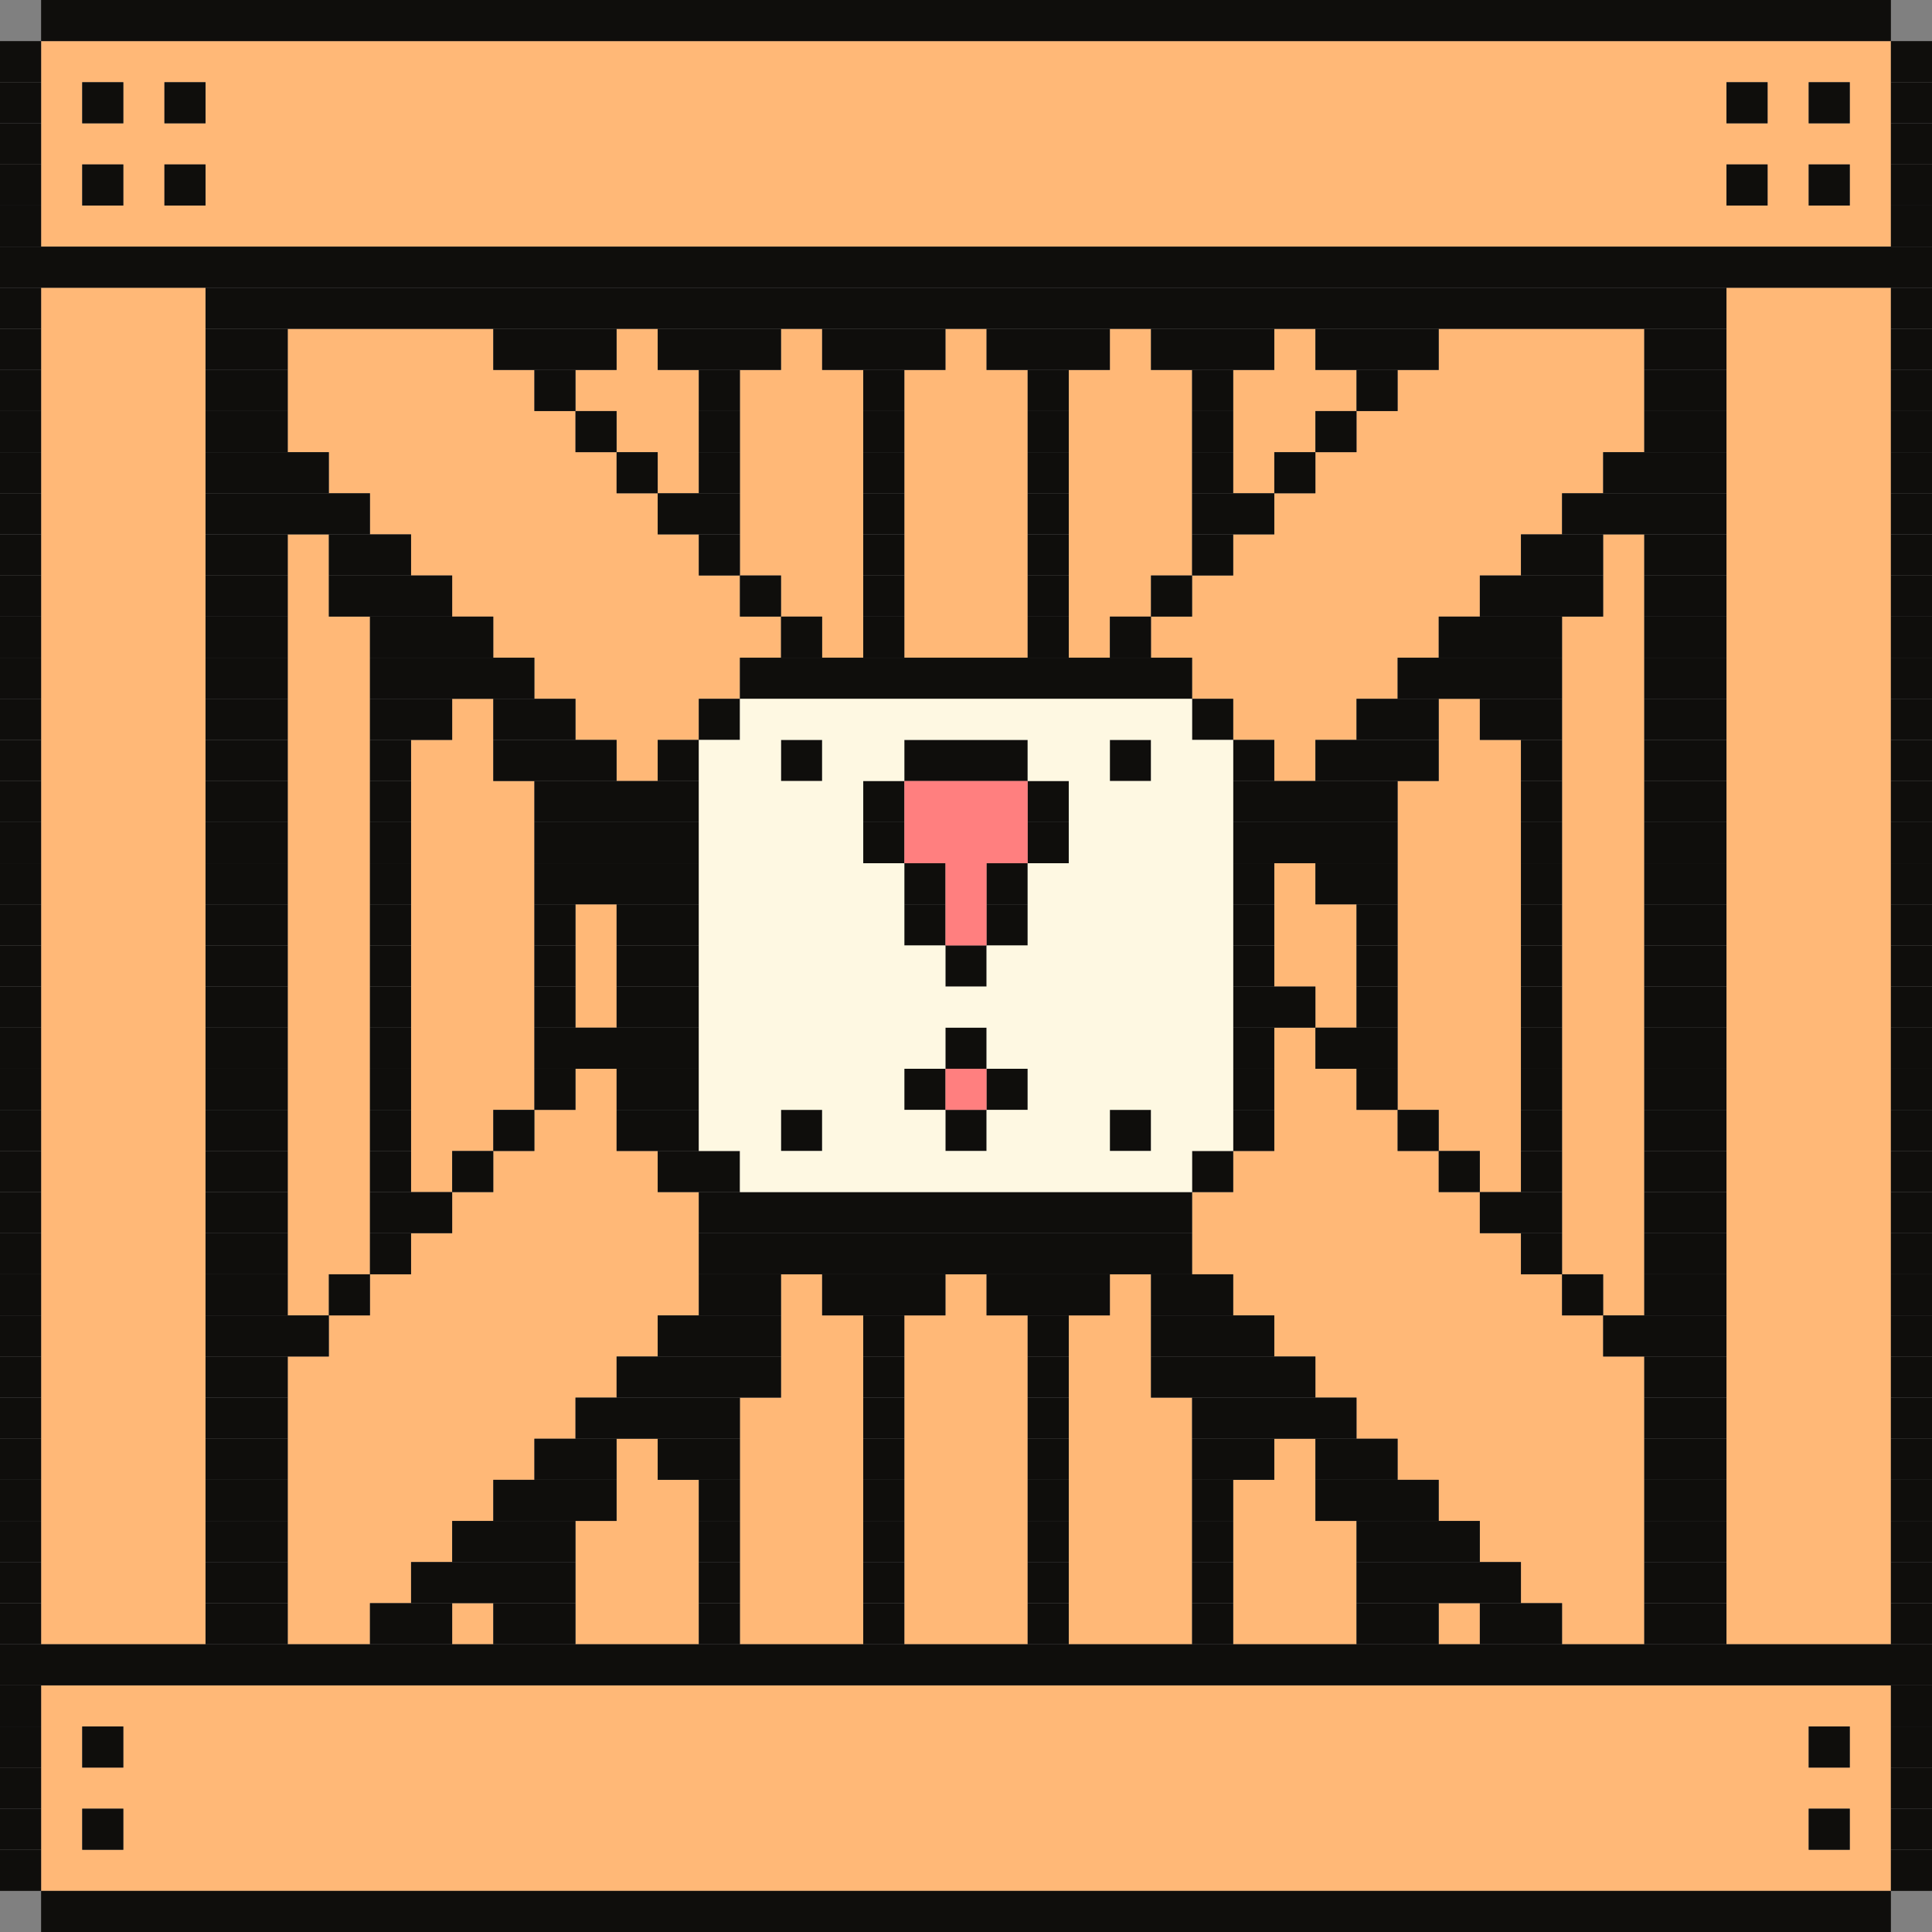 <svg width="47" height="47" viewBox="0 0 47 47" fill="none" xmlns="http://www.w3.org/2000/svg">
<rect x="0" y="0" width="47" height="47" fill="#808080" stroke="none"/>
<g clip-path="url(#clip0_1_126)">
<path d="M46 46H1V41H46V46ZM2 42V43H3V42H2ZM2 44V45H3V44H2ZM45 43V42H44V43H45ZM44 45H45V44H44V45ZM46 1V6H1V1H25H46ZM44 4V5H45V4H44ZM3 4H2V5H3V4ZM5 3V2H4V3H5ZM5 4H4V5H5V4ZM43 5V4H42V5H43ZM45 3V2H44V3H45ZM2 2V3H3V2H2ZM43 2H42V3H43V2ZM5 40H1V7H5V40ZM42 7H46V40H42V7ZM40 40H38V39H37V38H36V37H35V36H34V35H33V34H32V33H31V32H30V31H29V29H30V28H31V25H32V26H33V27H34V28H35V29H36V30H37V31H38V32H39V33H40V40ZM10 30H11V29H12V28H13V27H14V26H15V28H16V29H17V32H16V33H15V34H14V35H13V36H12V37H11V38H10V39H9V40H7V33H8V32H9V31H10V30ZM12 9H13V10H14V11H15V12H16V13H17V14H18V15H19V16H18V17H17V18H16V19H15V18H14V17H13V16H12V15H11V14H10V13H9V12H8V11H7V8H12V9ZM32 19H31V18H30V17H29V16H28V15H29V14H30V13H31V12H32V11H33V10H34V9H35V8H40V11H39V12H38V13H37V14H36V15H35V16H34V17H33V18H32V19Z" fill="#FFB877"/>
<path d="M9 31H8V32H7V13H8V15H9V28V31ZM38 15H39V13H40V32H39V31H38V15ZM11 18V17H12V19H13V27H12V28H11V29H10V18H11ZM34 20V19H35V17H36V18H37V29H36V28H35V27H34V20ZM23 32V31H24V32H25V40H22V32H23ZM19 31H20V32H21V40H18V34H19V31ZM28 34H29V40H26V32H27V31H28V34ZM25 16H22V9H23V8H24V9H25V11V16ZM20 16V15H19V14H18V9H19V8H20V9H21V16H20ZM28 14V15H27V16H26V9H27V8H28V9H29V14H28ZM17 40H14V37H15V35H16V36H17V37V40ZM32 37H33V40H30V36H31V35H32V37ZM14 9H15V8H16V9H17V12H16V11H15V10H14V9ZM30 9H31V8H32V9H33V10H32V11H31V12H30V9ZM31 24V21H32V22H33V25H32V24H31ZM14 22H15V25H14V24V22ZM12 40H11V39H12V40ZM36 39V40H35V39H36Z" fill="#FFB877"/>
<path d="M47 6V7H0V6H47ZM0 41V40H47V41H36H0ZM46 0V1H1V0H8H46ZM1 47V46H46V47H1ZM17 31V30H29V31H17ZM18 17V16H29V17H26H18ZM9 12V13H5V12H6H9ZM42 12V13H38V12H40H42ZM12 16H13V17H9V16H12ZM38 16V17H34V16H36H38ZM17 20V21H13V20H14H17ZM34 20V21H30V20H32H34ZM18 35H14V34H18V35ZM29 35V34H33V35H32H29ZM13 38H14V39H10V38H13ZM37 38V39H33V38H35H37ZM15 8V9H12V8H15ZM16 9V8H19V9H18H16ZM23 9H20V8H23V9ZM24 9V8H27V9H24ZM28 8H31V9H28V8ZM32 9V8H35V9H32ZM11 14V15H8V14H11ZM36 14H39V15H36V14ZM15 19H12V18H15V19ZM25 18V19H22V18H25ZM32 19V18H35V19H32ZM8 32V33H5V32H8ZM16 33V32H19V33H16ZM31 32V33H28V32H29H31ZM42 32V33H39V32H40H42ZM12 36H15V37H12V36ZM32 36H35V37H32V36ZM7 8V9H5V8H6H7ZM42 8V9H40V8H41H42ZM7 11H5V10H7V11ZM42 10V11H40V10H41H42ZM18 12V13H16V12H17H18ZM30 12H31V13H29V12H30ZM7 15H5V14H7V15ZM41 15H40V14H42V15H41ZM7 16V17H5V16H6H7ZM40 17V16H42V17H41H40ZM7 19H5V18H7V19ZM40 19V18H42V19H41H40ZM5 21V20H7V21H6H5ZM41 20H42V21H40V20H41ZM7 22V23H5V22H6H7ZM15 23V22H17V23H16H15ZM40 23V22H42V23H41H40ZM5 25V24H7V25H6H5ZM17 25H15V24H17V25ZM31 25H30V24H32V25H31ZM41 25H40V24H42V25H41ZM5 26H7V27H5V26ZM17 26V27H15V26H16H17ZM41 27H40V26H42V27H41ZM6 28H7V29H5V28H6ZM17 28H18V29H16V28H17ZM42 29H40V28H42V29ZM5 30H7V31H5V30ZM40 30H42V31H40V30ZM6 35H5V34H7V35H6ZM42 34V35H40V34H41H42ZM7 37H5V36H7V37ZM40 37V36H42V37H41H40ZM6 39H5V38H7V39H6ZM41 38H42V39H40V38H41ZM0 2H1V3H0V2ZM3 2V3H2V2H3ZM4 3V2H5V3H4ZM42 3V2H43V3H42ZM44 3V2H45V3H44ZM47 3H46V2H47V3ZM1 4V5H0V4H1ZM2 4H3V5H2V4ZM5 4V5H4V4H5ZM43 5H42V4H43V5ZM45 4V5H44V4H45ZM47 4V5H46V4H47ZM0 8H1V9H0V8ZM46 8H47V9H46V8ZM0 10H1V11H0V10ZM15 10V11H14V10H15ZM17 11V10H18V11H17ZM22 10V11H21V10H22ZM25 11V10H26V11H25ZM29 11V10H30V11H29ZM32 10H33V11H32V10ZM46 11V10H47V11H46ZM0 12H1V13H0V12ZM22 12V13H21V12H22ZM25 13V12H26V13H25ZM46 13V12H47V13H46ZM1 14V15H0V14H1ZM18 15V14H19V15H18ZM21 15V14H22V15H21ZM25 15V14H26V15H25ZM28 15V14H29V15H28ZM47 15H46V14H47V15ZM1 16V17H0V16H1ZM47 17H46V16H47V17ZM0 19V18H1V19H0ZM9 19V18H10V19H9ZM17 18V19H16V18H17ZM19 19V18H20V19H19ZM28 19H27V18H28V19ZM31 19H30V18H31V19ZM38 18V19H37V18H38ZM47 18V19H46V18H47ZM0 21V20H1V21H0ZM10 21H9V20H10V21ZM21 20H22V21H21V20ZM26 20V21H25V20H26ZM38 21H37V20H38V21ZM46 20H47V21H46V20ZM0 23V22H1V23H0ZM10 23H9V22H10V23ZM13 22H14V23H13V22ZM22 23V22H23V23H22ZM25 23H24V22H25V23ZM30 22H31V23H30V22ZM33 22H34V23H33V22ZM38 23H37V22H38V23ZM46 22H47V23H46V22ZM1 25H0V24H1V25ZM9 25V24H10V25H9ZM13 25V24H14V25H13ZM34 25H33V24H34V25ZM38 24V25H37V24H38ZM47 24V25H46V24H47ZM0 26H1V27H0V26ZM9 27V26H10V27H9ZM14 27H13V26H14V27ZM23 26V27H22V26H23ZM24 26H25V27H24V26ZM31 26V27H30V26H31ZM33 27V26H34V27H33ZM38 26V27H37V26H38ZM46 26H47V27H46V26ZM1 28V29H0V28H1ZM10 29H9V28H10V29ZM12 29H11V28H12V29ZM30 28V29H29V28H30ZM36 28V29H35V28H36ZM38 28V29H37V28H38ZM47 28V29H46V28H47ZM0 31V30H1V31H0ZM9 30H10V31H9V30ZM38 30V31H37V30H38ZM46 31V30H47V31H46ZM0 32H1V33H0V32ZM22 33H21V32H22V33ZM26 32V33H25V32H26ZM46 32H47V33H46V32ZM0 34H1V35H0V34ZM22 35H21V34H22V35ZM25 34H26V35H25V34ZM46 35V34H47V35H46ZM1 36V37H0V36H1ZM17 36H18V37H17V36ZM22 37H21V36H22V37ZM25 36H26V37H25V36ZM30 37H29V36H30V37ZM47 36V37H46V36H47ZM1 39H0V38H1V39ZM17 38H18V39H17V38ZM22 39H21V38H22V39ZM26 38V39H25V38H26ZM29 38H30V39H29V38ZM47 38V39H46V38H47ZM0 43V42H1V43H0ZM3 43H2V42H3V43ZM45 43H44V42H45V43ZM46 43V42H47V43H46ZM1 44V45H0V44H1ZM2 44H3V45H2V44ZM45 45H44V44H45V45ZM47 45H46V44H47V45Z" fill="#0F0E0C"/>
<path d="M42 8H5V7H42V8ZM29 29V30H17V29H29ZM17 20H13V19H17V20ZM30 20V19H34V20H33H30ZM13 22V21H17V22H16H13ZM13 26V25H17V26H16H13ZM19 34H15V33H19V34ZM32 34H28V33H32V34ZM8 12H5V11H8V12ZM42 11V12H39V11H40H42ZM12 15V16H9V15H12ZM35 16V15H38V16H35ZM20 32V31H23V32H20ZM24 32V31H27V32H24ZM14 38H11V37H14V38ZM36 37V38H33V37H36ZM6 9H7V10H5V9H6ZM41 9H42V10H40V9H41ZM7 13V14H5V13H6H7ZM10 14H8V13H10V14ZM37 13H39V14H37V13ZM42 13V14H40V13H41H42ZM5 16V15H7V16H6H5ZM40 16V15H42V16H41H40ZM5 18V17H7V18H6H5ZM10 17H11V18H9V17H10ZM14 18H12V17H14V18ZM33 17H35V18H33V17ZM38 18H36V17H38V18ZM40 18V17H42V18H41H40ZM5 19H7V20H5V19ZM40 19H42V20H40V19ZM7 22H5V21H7V22ZM34 21V22H32V21H33H34ZM40 22V21H42V22H41H40ZM6 23H7V24H5V23H6ZM17 24H15V23H17V24ZM42 24H40V23H42V24ZM5 26V25H7V26H6H5ZM32 25H34V26H32V25ZM40 25H42V26H40V25ZM7 27V28H5V27H6H7ZM15 27H17V28H15V27ZM42 27V28H40V27H41H42ZM6 30H5V29H7V30H6ZM9 30V29H11V30H10H9ZM38 30H36V29H38V30ZM42 30H40V29H42V30ZM5 31H7V32H5V31ZM18 32H17V31H19V32H18ZM29 31H30V32H28V31H29ZM40 31H42V32H40V31ZM7 34H5V33H7V34ZM41 33H42V34H40V33H41ZM7 35V36H5V35H6H7ZM14 36H13V35H15V36H14ZM16 35H18V36H16V35ZM30 35H31V36H29V35H30ZM34 35V36H32V35H33H34ZM41 35H42V36H40V35H41ZM5 38V37H7V38H6H5ZM42 38H40V37H42V38ZM5 40V39H7V40H6H5ZM11 39V40H9V39H10H11ZM12 39H14V40H12V39ZM34 40H33V39H35V40H34ZM36 39H38V40H36V39ZM42 39V40H40V39H41H42ZM1 1V2H0V1H1ZM47 1V2H46V1H47ZM0 3H1V4H0V3ZM46 3H47V4H46V3ZM1 6H0V5H1V6ZM47 6H46V5H47V6ZM0 7H1V8H0V7ZM47 7V8H46V7H47ZM0 9H1V10H0V9ZM13 9H14V10H13V9ZM18 9V10H17V9H18ZM21 10V9H22V10H21ZM26 10H25V9H26V10ZM30 10H29V9H30V10ZM34 10H33V9H34V10ZM47 9V10H46V9H47ZM1 11V12H0V11H1ZM15 11H16V12H15V11ZM18 12H17V11H18V12ZM21 12V11H22V12H21ZM25 11H26V12H25V11ZM30 12H29V11H30V12ZM31 11H32V12H31V11ZM47 11V12H46V11H47ZM1 13V14H0V13H1ZM17 14V13H18V14H17ZM22 14H21V13H22V14ZM26 13V14H25V13H26ZM30 14H29V13H30V14ZM46 13H47V14H46V13ZM0 16V15H1V16H0ZM19 16V15H20V16H19ZM22 16H21V15H22V16ZM26 16H25V15H26V16ZM27 15H28V16H27V15ZM47 16H46V15H47V16ZM0 17H1V18H0V17ZM18 17V18H17V17H18ZM29 18V17H30V18H29ZM46 18V17H47V18H46ZM1 20H0V19H1V20ZM10 20H9V19H10V20ZM22 19V20H21V19H22ZM25 20V19H26V20H25ZM38 19V20H37V19H38ZM47 19V20H46V19H47ZM1 22H0V21H1V22ZM9 22V21H10V22H9ZM22 21H23V22H22V21ZM24 21H25V22H24V21ZM30 21H31V22H30V21ZM38 21V22H37V21H38ZM47 21V22H46V21H47ZM0 24V23H1V24H0ZM9 24V23H10V24H9ZM14 23V24H13V23H14ZM23 24V23H24V24H23ZM31 23V24H30V23H31ZM34 24H33V23H34V24ZM38 24H37V23H38V24ZM46 23H47V24H46V23ZM0 26V25H1V26H0ZM10 25V26H9V25H10ZM24 25V26H23V25H24ZM31 25V26H30V25H31ZM38 25V26H37V25H38ZM47 26H46V25H47V26ZM0 27H1V28H0V27ZM9 27H10V28H9V27ZM13 28H12V27H13V28ZM19 28V27H20V28H19ZM23 27H24V28H23V27ZM27 27H28V28H27V27ZM31 28H30V27H31V28ZM34 28V27H35V28H34ZM37 28V27H38V28H37ZM47 28H46V27H47V28ZM0 29H1V30H0V29ZM47 30H46V29H47V30ZM1 31V32H0V31H1ZM8 32V31H9V32H8ZM39 31V32H38V31H39ZM47 31V32H46V31H47ZM1 33V34H0V33H1ZM22 33V34H21V33H22ZM25 33H26V34H25V33ZM47 34H46V33H47V34ZM1 36H0V35H1V36ZM22 36H21V35H22V36ZM26 35V36H25V35H26ZM47 36H46V35H47V36ZM0 38V37H1V38H0ZM17 38V37H18V38H17ZM22 38H21V37H22V38ZM25 38V37H26V38H25ZM29 38V37H30V38H29ZM46 38V37H47V38H46ZM0 39H1V40H0V39ZM18 39V40H17V39H18ZM22 39V40H21V39H22ZM25 40V39H26V40H25ZM30 39V40H29V39H30ZM47 40H46V39H47V40ZM0 41H1V42H0V41ZM47 41V42H46V41H47ZM0 43H1V44H0V43ZM47 43V44H46V43H47ZM0 46V45H1V46H0ZM46 45H47V46H46V45Z" fill="#0F0E0C"/>
<path d="M17 18H18V17H29V18H30V28H29V29H18V28H17V18ZM20 27H19V28H20V27ZM27 27V28H28V27H27ZM22 27H23V28H24V27H25V26H24V25H23V26H22V27ZM21 21H22V23H23V24H24V23H25V21H26V19H25V18H22V19H21V21ZM27 18V19H28V18H27ZM20 19V18H19V19H20Z" fill="#FEF8E2"/>
<path d="M22 20V19H25V21H24V23H23V21H22V20ZM23 27V26H24V27H23Z" fill="#FF7F7F"/>
</g>
<defs>
<clipPath id="clip0_1_126">
<rect width="47" height="47" fill="white"/>
</clipPath>
</defs>
</svg>
